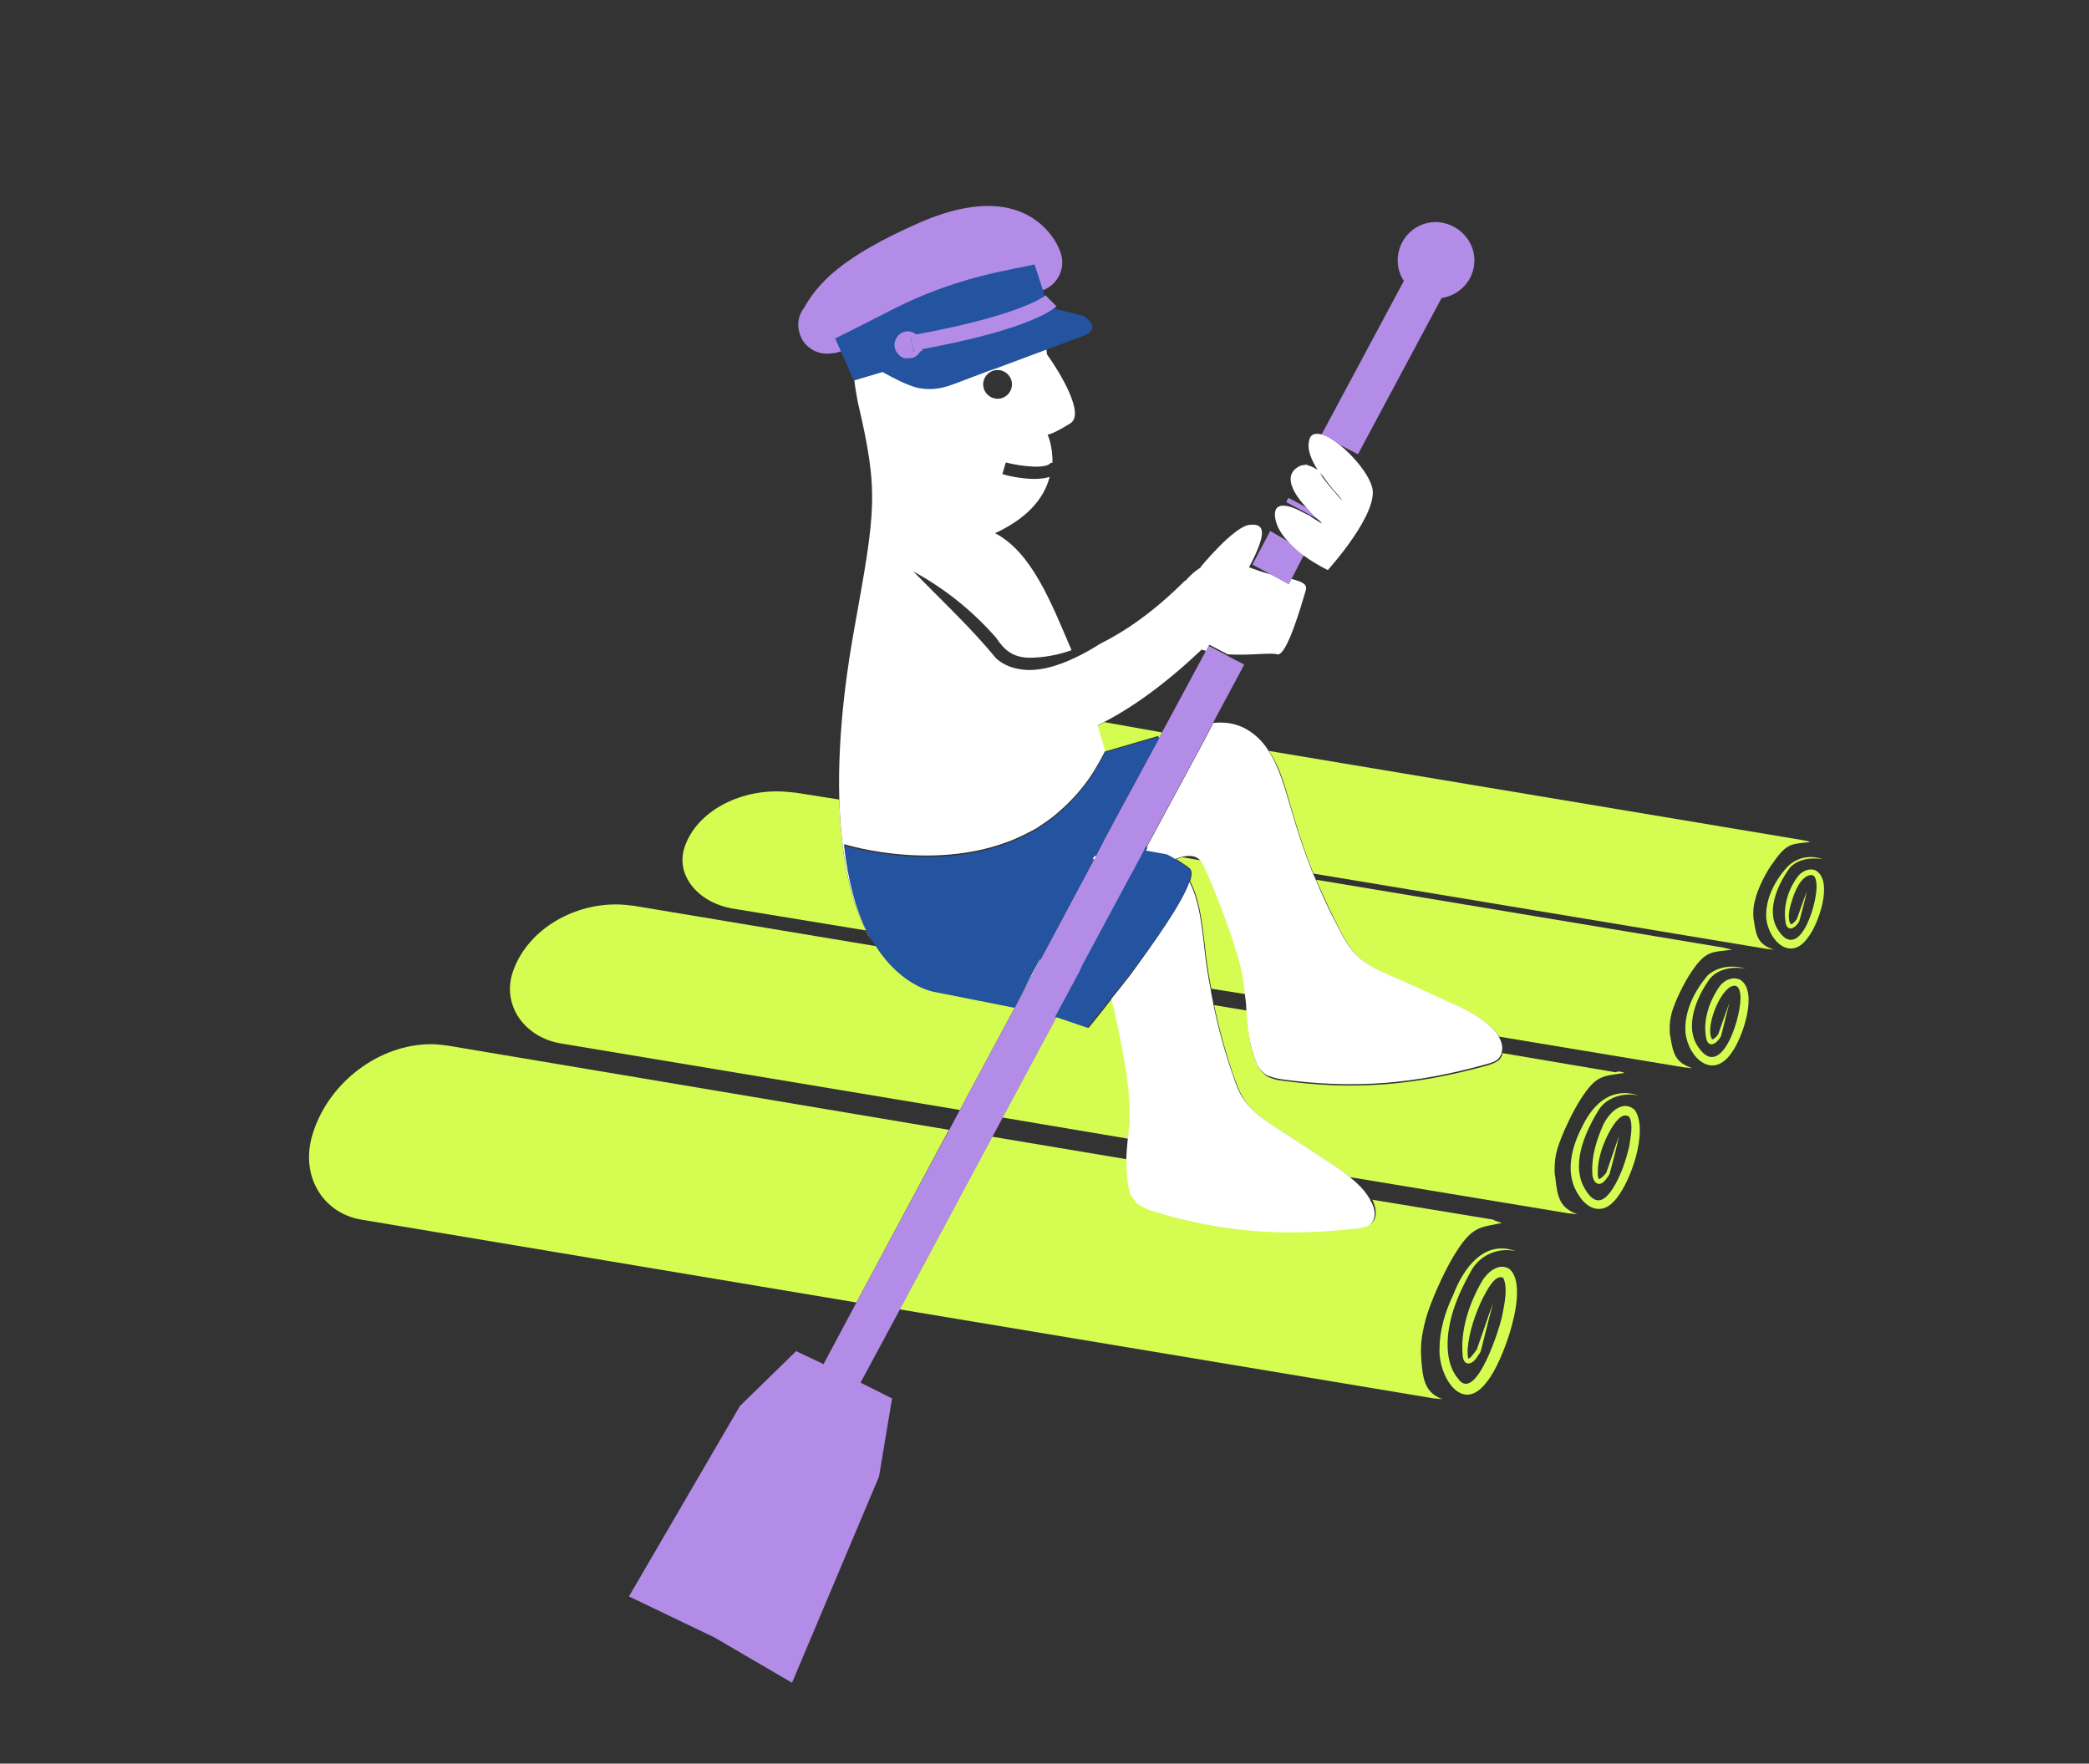 <?xml version="1.0" encoding="utf-8"?>
<!-- Generator: Adobe Illustrator 27.7.0, SVG Export Plug-In . SVG Version: 6.00 Build 0)  -->
<svg version="1.1" xmlns="http://www.w3.org/2000/svg" xmlns:xlink="http://www.w3.org/1999/xlink" x="0px" y="0px"
	 viewBox="0 0 304.9 257.4" style="enable-background:new 0 0 304.9 257.4;" xml:space="preserve">
<rect x="0" y="0" width="304.9" height="257.4" fill="#333333" stroke="none"/>
<style type="text/css">
	.st0{clip-path:url(#SVGID_00000098218392802187926750000008190334483082967993_);}
	.st1{fill:#B38CE7;}
	.st2{fill:#8C67C7;}
	.st3{fill:#59B9CF;}
	.st4{fill:#3B8EBA;}
	.st5{clip-path:url(#SVGID_00000048471399638245470540000016882578321659003580_);fill:#CCFF00;}
	.st6{clip-path:url(#SVGID_00000048471399638245470540000016882578321659003580_);fill:#C3E800;}
	.st7{clip-path:url(#SVGID_00000048471399638245470540000016882578321659003580_);fill:#E0FF8C;}
	.st8{fill:#24539F;}
	.st9{clip-path:url(#SVGID_00000011727626267766003270000002715314176214268554_);}
	.st10{fill:#459BBB;}
	.st11{fill:#2961A9;}
	.st12{fill:#3B87BA;}
	.st13{fill:#EBEBEB;}
	.st14{fill:#CCFF00;}
	.st15{fill:#B78BEF;}
	.st16{fill:none;}
	.st17{fill:#3070B4;}
	.st18{fill:#459ABA;}
	.st19{fill:#2961A9;stroke:#2961A9;stroke-miterlimit:10;}
	.st20{fill:#3B86B9;}
	.st21{fill:#538FB0;}
	.st22{fill:#FFFFFF;}
	.st23{fill:#3A5A98;}
	.st24{fill:#3070B5;}
	.st25{fill:#FFFFFF;stroke:#2961A9;stroke-width:0.162;stroke-miterlimit:10;}
	.st26{fill:#2961A9;stroke:#2961A9;stroke-width:0.148;stroke-miterlimit:10;}
	.st27{fill:#009DBF;}
	.st28{fill:none;stroke:#B28BE6;stroke-width:2.685;stroke-miterlimit:10;}
	.st29{fill:none;stroke:#B28BE6;stroke-width:2.685;stroke-miterlimit:10;stroke-dasharray:6.516,6.516;}
	.st30{fill:none;stroke:#B28BE6;stroke-width:4;stroke-miterlimit:10;stroke-dasharray:6.542;}
	.st31{fill:#006EB3;}
	.st32{fill:none;stroke:#B38CE7;stroke-width:4;stroke-miterlimit:10;}
	.st33{fill:none;stroke:#936EC4;stroke-width:4;stroke-miterlimit:10;}
	.st34{fill:#E4E4EF;}
	.st35{fill:none;stroke:#B38CE7;stroke-width:5;stroke-miterlimit:10;}
	.st36{clip-path:url(#SVGID_00000025421630259128551610000015694439899231731878_);fill:#B38CE7;}
	.st37{clip-path:url(#SVGID_00000025421630259128551610000015694439899231731878_);fill:#9D75D1;}
	.st38{clip-path:url(#SVGID_00000025421630259128551610000015694439899231731878_);}
	.st39{fill:#9D75D1;}
	.st40{fill:none;stroke:#2961A9;stroke-width:4;stroke-miterlimit:10;}
	.st41{fill:none;stroke:#24539F;stroke-width:4.761;stroke-miterlimit:10;}
	.st42{clip-path:url(#SVGID_00000019656000071231683590000006252564962122631831_);fill:#24539F;}
	.st43{clip-path:url(#SVGID_00000019656000071231683590000006252564962122631831_);fill:#2961A9;}
	.st44{clip-path:url(#SVGID_00000019656000071231683590000006252564962122631831_);fill:#3B87BA;}
	.st45{clip-path:url(#SVGID_00000019656000071231683590000006252564962122631831_);}
	.st46{clip-path:url(#SVGID_00000148626837104791992620000013127602145852664476_);fill:#24539F;}
	.st47{clip-path:url(#SVGID_00000148626837104791992620000013127602145852664476_);fill:#2961A9;}
	.st48{clip-path:url(#SVGID_00000148626837104791992620000013127602145852664476_);fill:#3B87BA;}
	.st49{clip-path:url(#SVGID_00000148626837104791992620000013127602145852664476_);}
	.st50{clip-path:url(#SVGID_00000089546321272312943700000011582613444398009534_);fill:#24539F;}
	.st51{clip-path:url(#SVGID_00000089546321272312943700000011582613444398009534_);fill:#2961A9;}
	.st52{clip-path:url(#SVGID_00000089546321272312943700000011582613444398009534_);fill:#3B87BA;}
	.st53{clip-path:url(#SVGID_00000089546321272312943700000011582613444398009534_);}
	.st54{fill:none;stroke:#24539F;stroke-width:5;stroke-miterlimit:10;}
	.st55{clip-path:url(#SVGID_00000138571974967313631780000007158114614601981594_);fill:#24539F;}
	.st56{clip-path:url(#SVGID_00000138571974967313631780000007158114614601981594_);fill:#2961A9;}
	.st57{clip-path:url(#SVGID_00000138571974967313631780000007158114614601981594_);fill:#3B87BA;}
	.st58{clip-path:url(#SVGID_00000138571974967313631780000007158114614601981594_);}
	.st59{fill:#DCDCDE;}
	.st60{clip-path:url(#SVGID_00000092428985794809338980000003808547577323753628_);}
	.st61{clip-path:url(#SVGID_00000132048519181545514950000011779532471498436518_);}
	.st62{clip-path:url(#SVGID_00000080192050190324087890000006830308578322135482_);}
	.st63{clip-path:url(#SVGID_00000038405184587105250200000017305731907789898906_);}
	.st64{clip-path:url(#SVGID_00000168111777926050257410000014172660398600025767_);}
	.st65{clip-path:url(#SVGID_00000135663357205878918830000015087978313875010192_);}
	.st66{clip-path:url(#SVGID_00000155114855784248618140000010055964137034215323_);}
	.st67{clip-path:url(#SVGID_00000044858635279657285560000014927098867685650068_);}
	.st68{fill:#C3E800;}
	.st69{clip-path:url(#SVGID_00000078029653412938752430000010894349879528654737_);}
	.st70{fill:#E0FF8C;}
	.st71{clip-path:url(#SVGID_00000093867745976437088410000005324279602302144670_);}
	.st72{clip-path:url(#SVGID_00000027595625848337288100000000017016824586350773_);}
	.st73{clip-path:url(#SVGID_00000080195801934119218890000012222623329791100804_);}
	.st74{clip-path:url(#SVGID_00000150814624157387207380000013215012294953789109_);}
	.st75{clip-path:url(#SVGID_00000058569770396062087310000006987018744193020821_);}
	.st76{clip-path:url(#SVGID_00000071557279495243061280000007383988248761119367_);}
	.st77{clip-path:url(#SVGID_00000075855717901840951100000001321233078774188461_);}
	.st78{fill:#F7F7F7;}
	.st79{clip-path:url(#SVGID_00000063611782356776118930000004057701723855255183_);}
	.st80{clip-path:url(#SVGID_00000098916668984762042770000014544096594147744185_);}
	.st81{fill:#D9FF00;}
	.st82{fill:#C9ED00;}
	.st83{clip-path:url(#SVGID_00000010277664060496555550000017279267482711331003_);}
	.st84{clip-path:url(#SVGID_00000011723234638608340720000005466455821937648779_);}
	.st85{clip-path:url(#SVGID_00000055703632303511503430000008566269880151719850_);fill:#B38CE7;}
	.st86{clip-path:url(#SVGID_00000055703632303511503430000008566269880151719850_);}
	.st87{clip-path:url(#SVGID_00000008114338265921659310000005889270813194167954_);fill:#B38CE7;}
	.st88{clip-path:url(#SVGID_00000008114338265921659310000005889270813194167954_);}
	.st89{clip-path:url(#SVGID_00000003068901966404730010000000638612769299690132_);}
	.st90{clip-path:url(#SVGID_00000039822052420822892850000015406979772935130257_);}
	.st91{clip-path:url(#SVGID_00000069395283162524737990000009029638513451329667_);fill:#CCFF00;}
	.st92{clip-path:url(#SVGID_00000069395283162524737990000009029638513451329667_);fill:#C3E800;}
	.st93{clip-path:url(#SVGID_00000069395283162524737990000009029638513451329667_);fill:#E0FF8C;}
	.st94{clip-path:url(#SVGID_00000077296665678543082180000004404513605381210505_);fill:#3B87BA;}
	.st95{clip-path:url(#SVGID_00000077296665678543082180000004404513605381210505_);}
	.st96{clip-path:url(#SVGID_00000128474810936491145840000006919314731185402039_);fill:#FFFFFF;}
	.st97{clip-path:url(#SVGID_00000128474810936491145840000006919314731185402039_);}
	.st98{clip-path:url(#SVGID_00000029735212241583536110000004292063013514522541_);}
	.st99{clip-path:url(#SVGID_00000072237912648201424680000012275189770027667588_);fill:#DCDCDE;}
	.st100{clip-path:url(#SVGID_00000072237912648201424680000012275189770027667588_);}
	.st101{clip-path:url(#SVGID_00000092423795356002576540000017809680152580941961_);}
	.st102{clip-path:url(#SVGID_00000181075130875210507090000008124188159455376550_);fill:#CCFF00;}
	.st103{clip-path:url(#SVGID_00000181075130875210507090000008124188159455376550_);}
	.st104{clip-path:url(#SVGID_00000013896752650844863810000017456518267609553828_);}
	.st105{clip-path:url(#SVGID_00000044141077760134190520000015825902458641972891_);}
	.st106{clip-path:url(#SVGID_00000141415892373225647900000000600904610234340510_);}
	.st107{clip-path:url(#SVGID_00000072261047567076843540000017030777994349211057_);}
	.st108{clip-path:url(#SVGID_00000163779255171985816210000012588922022817592453_);}
	.st109{clip-path:url(#SVGID_00000074435076727886834130000014850906175808142748_);fill:#9D75D1;}
	.st110{clip-path:url(#SVGID_00000074435076727886834130000014850906175808142748_);}
	.st111{clip-path:url(#SVGID_00000074416600740760684870000014391195675216097456_);}
	.st112{clip-path:url(#SVGID_00000109716526818265584950000004473487612294027649_);}
	.st113{clip-path:url(#SVGID_00000029762623558345862640000018332049256314819712_);fill:#FFFFFF;}
	.st114{fill:none;stroke:#B28BE6;stroke-width:2.701;stroke-miterlimit:10;stroke-dasharray:4.417;}
	.st115{clip-path:url(#SVGID_00000174585945686332672560000008972020719175440788_);fill:#FFFFFF;}
	.st116{clip-path:url(#SVGID_00000174585945686332672560000008972020719175440788_);}
	.st117{fill:#D5FD51;}
	.st118{fill:none;stroke:#B38CE7;stroke-width:6.042;stroke-miterlimit:10;}
	.st119{fill:none;stroke:#CCFF00;stroke-width:8.215;stroke-linecap:round;stroke-linejoin:round;stroke-miterlimit:10;}
	.st120{fill:#B38CE7;stroke:#CCFF00;stroke-width:2.086;stroke-miterlimit:10;}
	.st121{fill:none;stroke:#CCFF00;stroke-width:2.433;stroke-linecap:round;stroke-linejoin:round;stroke-miterlimit:10;}
	.st122{fill:none;stroke:#B38CE7;stroke-width:8.414;stroke-linecap:round;stroke-linejoin:round;stroke-miterlimit:10;}
	.st123{fill:#B38CE7;stroke:#B38CE7;stroke-width:2.136;stroke-miterlimit:10;}
	.st124{fill:none;stroke:#B38CE7;stroke-width:2.492;stroke-linecap:round;stroke-linejoin:round;stroke-miterlimit:10;}
	.st125{fill:none;stroke:#B38CE7;stroke-width:4.514;stroke-miterlimit:10;}
	.st126{fill:none;stroke:#B38CE7;stroke-width:6.293;stroke-linecap:round;stroke-linejoin:round;stroke-miterlimit:10;}
	.st127{fill:#B38CE7;stroke:#B38CE7;stroke-width:1.598;stroke-miterlimit:10;}
	.st128{fill:none;stroke:#B38CE7;stroke-width:1.864;stroke-linecap:round;stroke-linejoin:round;stroke-miterlimit:10;}
</style>
<g id="Layer_1">
</g>
<g id="Layer_2">
	<g>
		<g>
			<g>
				<g>
					<path class="st117" d="M169.6,106.9l-0.4,0.8c-0.1,0-0.2,0.1-0.3,0.1l0.2-0.4l-7.9,2.3l-1.1-3.7c0.4-0.2,0.7-0.4,1.1-0.6h0
						L169.6,106.9z"/>
					<path class="st117" d="M256.2,131.2c-0.2,0.7-0.3,1.4-0.3,2.1c0,0.4,0,0.7,0.1,1.1c0.3,2.3,0.7,3.5,2.9,4.2
						c-0.3,0-0.7-0.1-1-0.1l-66.2-11c-1.2-3-2.2-6-3.1-9.1c-0.9-3-1.6-6.2-3.4-8.8l77.8,13c0.4,0.1,0.8,0.1,1.2,0.3
						c-2.7,0.3-3.4,0.1-5.4,3C257.8,127.2,256.6,129.6,256.2,131.2z"/>
					<path class="st117" d="M266,125.4c-1.7-0.3-3.7,0-4.8,1.3c-1.8,2.5-3.6,6.5-1.5,9.3c3.1,4.4,5.8-4.8,5.4-7.2
						c-0.1-0.6-0.2-1.1-0.8-1.1c-1.5,0.2-2.4,2.5-2.8,3.9c-0.3,0.9-0.7,2.6-0.1,3.3c0.2,0,0.6-0.4,0.8-0.7l0,0.1
						c0.5-1.4,1-2.8,1.5-4.2c-0.3,1.5-0.7,2.9-1.1,4.4c-0.4,0.7-1.4,1.6-1.9,0.5c-0.6-2.5,0.3-5.3,1.8-7.2c0.6-0.7,1.7-1.2,2.6-0.7
						c2.5,1.6,0.3,7.8-1.2,9.7c-2.5,3.6-5.7,0.6-6.1-2.7c-0.2-2.8,1.2-5.5,3-7.5C262.3,125,264.4,124.8,266,125.4L266,125.4z"/>
				</g>
				<g>
					<path class="st117" d="M138.5,164.9L125,190.1L52.7,178c-5.8-1-9-6.7-7-12.7c2.4-7.5,9.8-12.9,17.2-12.9c0.8,0,1.6,0.1,2.4,0.2
						L138.5,164.9z"/>
					<path class="st117" d="M219.2,178.5c-3.4,0.7-4.4,0.4-7.2,5.1c-1.4,2.4-3.2,6.4-3.9,8.9c-0.4,1.5-0.7,3-0.7,4.5
						c0,0.2,0,0.4,0,0.6c0.2,3.7,0.5,5.6,3.1,6.6c-0.4,0-0.8-0.1-1.2-0.1l-78-13l13.5-25.2l19.7,3.3c0,1.5,0.1,3.1,0.5,4.8
						c0.1,0.5,0.6,1.2,1,1.5c0.4,0.4,1.6,0.9,2.1,1.1c10.4,3.2,19.3,3.8,30.1,2.6c0.7-0.1,1.4-0.2,1.9-0.6c1-0.8,0.8-2.3,0.2-3.5
						l17.6,2.9C218.2,178.2,218.7,178.3,219.2,178.5z"/>
					<path class="st117" d="M221.2,182.6c-2.7-0.6-5.4,0.7-6.6,3.1c-1.9,3.4-3.5,7.3-3.3,11.2c0.1,1.6,0.5,3.1,1.5,4.3
						c2.6,3.8,6.2-7.6,6.5-9.4c0.3-1.6,0.8-3.9,0.1-5.3c-1.2-0.6-2.4,1.9-3,3c-1.1,2.3-2,4.9-2.2,7.5c0,0.4,0,1,0.1,1.3c0,0,0,0,0,0
						c0.1,0,0.4-0.2,0.6-0.5c0.2-0.2,0.4-0.5,0.6-0.8l0,0.1c0.8-2.3,1.6-4.6,2.4-6.9c-0.6,2.4-1.2,4.7-1.8,7.1
						c-0.2,0.3-0.4,0.6-0.6,0.9c-0.7,1-1.8,1.2-2-0.2c-0.4-3.8,0.9-7.7,2.8-11c0.7-1.2,2.4-2.8,4-1.8c3.1,2.6-1,13.8-3.3,16.5
						c-3.6,4.8-7-0.8-6.9-4.7c0-2.8,0.8-5.5,2-8C213.6,185.1,216.6,180.9,221.2,182.6L221.2,182.6z"/>
				</g>
				<g>
					<path class="st117" d="M150.8,142l-0.9,1.7l-0.1,0.2l-9.7,18.1h0l-58.2-9.7c-5.4-0.9-8.6-5.6-7.1-10.3c1.9-5.9,8.3-10,15.1-10
						c0.9,0,1.8,0.1,2.6,0.2l35.4,5.9c3.9,6,8.6,6.6,8.6,6.6l11.6,2.3l1.6-3.1l0.1-0.2l0.9-1.8L150.8,142z"/>
					<polygon class="st117" points="157.1,143.1 154.2,148.5 154.1,148.5 157,143.1 					"/>
					<path class="st117" d="M164.7,166.2l-18.4-3.1l7.9-14.7l4.7,1.6c0,0,1.5-1.8,3.5-4.4c1.1,4.2,2.3,11.1,2.6,14.5
						C165,162.4,164.8,164.3,164.7,166.2z"/>
					<path class="st117" d="M237.1,156.6c-3.2,0.5-4.1,0.2-6.5,4c-1.2,1.9-2.7,5.1-3.3,7.1c-0.3,1-0.4,2-0.4,3c0,0.4,0,0.7,0.1,1.1
						c0.3,3,0.7,4.5,3.2,5.4c-0.4,0-0.8-0.1-1.2-0.1l-32-5.3c-1-0.8-2-1.5-3.1-2.2c-2.5-1.6-5-3.3-7.5-4.9c-1.7-1.1-3.4-2.3-4.6-3.9
						c-0.9-1.3-1.4-2.8-1.9-4.2c-1.1-3.3-2-6.6-2.7-9.9l4.8,0.8c0.2,2.7,0.3,5.3,1.6,8.1c0.2,0.4,0.8,1.1,1.2,1.4
						c0.4,0.3,1.7,0.7,2.2,0.7c10.7,1.5,19.6,0.7,30.1-2.2c0.6-0.2,1.3-0.4,1.8-0.9c0.2-0.3,0.4-0.6,0.4-0.9l16.5,2.8
						C236.2,156.3,236.7,156.4,237.1,156.6z"/>
					<path class="st117" d="M239.2,159.9c-2.1-0.5-4.6,0.2-5.8,2c-2.1,3.4-4.3,8.3-1.9,11.9c1.4,2.2,2.7,1.6,4-0.5
						c1.1-1.8,1.8-3.9,2.3-6c0.2-1.4,0.6-3.2,0-4.3c-1.1-0.8-2.2,1-2.8,2c-1,1.8-1.8,4-1.8,6.1c0,0.4,0,0.8,0.2,1
						c0.3-0.1,0.8-0.6,1-0.9c0,0,0,0.1,0,0.1c0.6-1.8,1.3-3.7,1.9-5.5c-0.4,1.9-0.9,3.8-1.4,5.6c-0.4,0.6-1.2,2-2.1,1.1
						c-0.3-0.4-0.4-0.9-0.4-1.4c-0.1-2.4,0.6-4.6,1.5-6.7c0.7-1.7,2.8-4.1,4.7-2.4c2.1,3-0.7,11-3.1,13.4c-1.8,1.9-3.9,1-5.1-1
						c-2.1-3.1-1-7.1,0.6-10.1C232.6,161,235.3,158.6,239.2,159.9L239.2,159.9z"/>
				</g>
				<g>
					<path class="st117" d="M126.4,135.8l-19.5-3.2c-5.1-0.9-8.3-4.9-7-8.9c1.6-4.9,7.3-8.2,13.5-8.2c0.9,0,1.9,0.1,2.8,0.2l6.3,1
						C122.7,123.6,123.7,130.5,126.4,135.8z"/>
					<path class="st117" d="M160,125.3c-0.1,0.1-0.2,0.1-0.3,0.2c-0.1,0-0.2,0.1-0.3,0.2l0.4-0.7c0,0.1,0.1,0.1,0.1,0.2
						C159.9,125.1,160,125.2,160,125.3z"/>
					<path class="st117" d="M164.9,123.8C164.8,123.8,164.8,123.8,164.9,123.8L164.9,123.8L164.9,123.8z"/>
					<polygon class="st117" points="167.2,124.2 165.5,127.4 165.4,127.5 165.4,127.5 158.3,140.9 158.2,140.9 158.1,141.1 
						158.1,141.1 158.2,140.9 158.2,140.9 165.4,127.4 165.4,127.4 165.4,127.3 167.1,124.2 					"/>
					<path class="st117" d="M181.8,145.1l-5-0.8c-0.4-2-0.7-3.9-0.9-5.9c-0.4-3.3-0.7-6.9-2.2-9.8c0.3-0.9,0.3-1.6-0.1-1.9
						c-0.6-0.5-1.3-0.9-1.9-1.3c0.3-0.1,0.6-0.2,0.8-0.3l2.9,0.5c0.2,0.2,0.3,0.4,0.4,0.6c1.7,3.5,4.7,11.8,5.6,15.5
						C181.5,142.9,181.7,144,181.8,145.1z"/>
					<path class="st117" d="M244,147.8c-0.2,0.8-0.3,1.5-0.3,2.3c0,0.4,0,0.8,0.1,1.2c0.4,2.6,0.8,3.8,3.2,4.6
						c-0.4,0-0.7-0.1-1.1-0.1l-27.1-4.5c-0.2-0.3-0.3-0.5-0.5-0.7c-1.8-2-4.3-3.2-6.8-4.3c-2.7-1.2-5.4-2.4-8.2-3.7
						c-1.9-0.8-3.8-1.7-5.2-3.1c-1.1-1.1-1.9-2.5-2.6-3.9c-1.2-2.3-2.3-4.7-3.4-7.2l59.4,9.9c0.4,0.1,0.9,0.2,1.3,0.3
						c-3,0.4-3.8,0.1-5.9,3.2C245.8,143.4,244.5,146.1,244,147.8z"/>
					<path class="st117" d="M254.8,141.4c-1.9-0.4-4,0-5.2,1.4c-2,2.7-3.9,7.2-1.6,10.2c3.4,4.8,6.4-5.3,6-7.9
						c-0.1-0.8-0.4-1.4-1.1-1.2c-1.9,0.5-4.1,6.2-3,7.8c0.2,0,0.7-0.4,0.9-0.8c0.4-1.2,1.1-3.1,1.6-4.5c-0.4,1.6-0.8,3.2-1.2,4.8
						c-0.1,0.2-0.3,0.5-0.5,0.7c-0.5,0.6-1.3,0.8-1.6-0.1c-0.7-2.7,0.4-5.8,2-8c0.7-0.8,1.8-1.3,2.9-0.8c2.7,1.7,0.3,8.6-1.3,10.7
						c-2.8,4-6.3,0.6-6.7-3c-0.2-3.1,1.3-6,3.2-8.3C250.7,141,253,140.8,254.8,141.4L254.8,141.4z"/>
				</g>
			</g>
			<g>
				<g>
					<g>
						<path class="st22" d="M141.9,37.3c0,0.1,0,0.1,0,0.2C141.8,37.4,141.8,37.4,141.9,37.3C141.9,37.3,141.9,37.3,141.9,37.3z"/>
						<polygon class="st22" points="152.6,48.5 152.6,48.5 152.6,48.5 						"/>
						<polygon class="st22" points="150.3,50.3 151,50.3 151,50.3 						"/>
						<path class="st22" d="M127.2,53.6L127.2,53.6c0,0.1,0,0.1-0.1,0.2l-0.1-0.4c0,0,0.1,0,0.1,0c0,0,0,0,0.1,0
							C127.2,53.5,127.2,53.5,127.2,53.6L127.2,53.6C127.2,53.5,127.2,53.5,127.2,53.6L127.2,53.6C127.2,53.5,127.2,53.5,127.2,53.6
							C127.2,53.5,127.2,53.6,127.2,53.6z"/>
						<path class="st22" d="M149.1,47.6C149.1,47.6,149.1,47.6,149.1,47.6L149.1,47.6C149.1,47.5,149.1,47.6,149.1,47.6z"/>
						<polygon class="st22" points="152.6,48.5 152.6,48.5 152.6,48.5 152.6,48.5 152.6,48.5 152.6,48.5 152.6,48.5 						"/>
					</g>
				</g>
				<path class="st22" d="M153.9,50.6C153.9,50.6,153.9,50.6,153.9,50.6L153.9,50.6L153.9,50.6z M143.8,77.3L143.8,77.3l0.1,1.1l0,0
					L143.8,77.3z M151.7,140l-1.1,2l-0.9,1.8l-0.1,0.2c0,0,0.1,0,0.1,0l0.1-0.2l0.9-1.7l1.1-2L151.7,140z M159.9,125
					c0-0.1-0.1-0.1-0.1-0.2l-0.4,0.7c0.1-0.1,0.2-0.1,0.3-0.1c0.1-0.1,0.2-0.1,0.3-0.2C160,125.2,159.9,125.1,159.9,125z
					 M165.4,127.4L165.4,127.4l-7.2,13.5c0,0,0.1,0,0.1,0L165.4,127.4L165.4,127.4L165.4,127.4z M126.4,135.8L126.4,135.8
					c0.2,0.5,0.5,1,0.8,1.4C126.9,136.8,126.7,136.3,126.4,135.8z"/>
				<path class="st22" d="M127.2,53.6L127.2,53.6c0,0.1,0,0.1-0.1,0.2l-0.1-0.4c0,0,0.1,0,0.1,0c0,0,0,0,0.1,0
					C127.2,53.5,127.2,53.5,127.2,53.6L127.2,53.6C127.2,53.5,127.2,53.5,127.2,53.6L127.2,53.6C127.2,53.5,127.2,53.5,127.2,53.6
					C127.2,53.5,127.2,53.6,127.2,53.6z"/>
				<path class="st22" d="M149.1,47.6C149.1,47.6,149.1,47.6,149.1,47.6L149.1,47.6C149.1,47.5,149.1,47.6,149.1,47.6z"/>
			</g>
			<polygon class="st22" points="144,78.4 143.9,78.4 143.8,77.3 143.8,77.3 			"/>
			<path class="st22" d="M158.2,140.9l-0.1,0.2l-0.1,0L158.2,140.9C158.2,140.9,158.2,140.9,158.2,140.9z"/>
			<polygon class="st22" points="144,78.4 143.9,78.4 143.8,77.3 143.8,77.3 			"/>
			<path class="st22" d="M200,178.7c-0.5,0.4-1.2,0.5-1.9,0.6c-10.8,1.2-19.7,0.6-30.1-2.6c-0.5-0.2-1.7-0.7-2.1-1.1
				c-0.3-0.4-0.9-1.1-1-1.5c-0.4-1.7-0.5-3.2-0.5-4.8c0-1,0.1-2,0.2-3c0.2-1.9,0.4-3.8,0.2-6c-0.2-3.3-1.5-10.3-2.6-14.5
				c0.4-0.5,0.8-1,1.2-1.5c0.5-0.6,1-1.3,1.5-1.9c3.6-4.9,7.7-10.7,8.7-13.7c1.5,2.9,1.8,6.5,2.2,9.8c0.2,2,0.5,3.9,0.9,5.9
				c0.1,0.8,0.3,1.5,0.4,2.2c0.7,3.4,1.6,6.7,2.7,9.9c0.5,1.5,1,3,1.9,4.2c1.2,1.6,2.9,2.8,4.6,3.9c2.5,1.6,5,3.3,7.5,4.9
				c1.1,0.7,2.1,1.4,3.1,2.2c1.1,0.9,2.2,1.9,2.9,3.1c0.1,0.1,0.2,0.3,0.2,0.4C200.8,176.4,200.9,177.9,200,178.7z"/>
			<polygon class="st22" points="151.8,140.1 150.8,142 149.8,143.8 149.7,143.8 150.7,142 151.7,140 			"/>
			<path class="st22" d="M157.7,142l-0.4,0.7h0c0,0,0,0-0.1,0L157.7,142L157.7,142C157.6,142,157.6,142,157.7,142z"/>
			<path class="st22" d="M167.4,123.9l-0.2,0.3l-1.7,3.2l-0.1,0.1v0l-7.2,13.4l0,0l-0.1,0.2l-0.1,0l0.1-0.2l0,0l7.2-13.5h0l0-0.1
				l1.7-3.2L167.4,123.9C167.3,123.9,167.3,123.9,167.4,123.9z"/>
			<path class="st22" d="M219.2,153.5c0,0.3-0.2,0.6-0.4,0.9c-0.4,0.5-1.1,0.7-1.8,0.9c-10.4,2.9-19.3,3.7-30.1,2.2
				c-0.6-0.1-1.8-0.4-2.2-0.7c-0.4-0.3-1-0.9-1.2-1.4c-1.2-2.8-1.4-5.4-1.6-8.1c0-0.7-0.1-1.4-0.2-2.2c-0.1-1.1-0.3-2.2-0.5-3.4
				c-0.8-3.8-3.9-12-5.6-15.5c-0.1-0.2-0.2-0.5-0.4-0.6c-0.7-0.8-1.7-0.8-2.9-0.5c-0.3,0.1-0.5,0.2-0.8,0.3
				c-0.4-0.2-0.8-0.4-1.1-0.6c0,0,0,0,0,0l-0.5-0.1c0,0,0,0,0,0l-2.8-0.5l0.2-0.3l0.1-0.3l0.1-0.2l8.3-15.4l1.3-2.5
				c2.4-0.2,4.3,0.3,6.2,1.9c0.7,0.6,1.3,1.3,1.8,2.1c1.7,2.6,2.5,5.8,3.4,8.8c0.9,3.1,1.9,6.1,3.1,9.1c0.1,0.3,0.3,0.6,0.4,0.9
				c1,2.4,2.1,4.8,3.4,7.2c0.7,1.4,1.5,2.8,2.6,3.9c1.4,1.4,3.3,2.3,5.2,3.1c2.7,1.2,5.4,2.4,8.2,3.7c2.5,1.1,5,2.3,6.8,4.3
				c0.2,0.2,0.4,0.5,0.5,0.7C219.1,151.9,219.4,152.7,219.2,153.5z"/>
			<path class="st22" d="M164.9,123.8C164.8,123.8,164.8,123.8,164.9,123.8L164.9,123.8L164.9,123.8z"/>
			<path class="st22" d="M167.5,123.6l-0.1,0.3l-0.2,0.3l-1.7,3.2l-0.1,0l0,0l0-0.1l1.7-3.2l0.1-0.3L167.5,123.6
				C167.4,123.6,167.5,123.6,167.5,123.6z"/>
			<path class="st22" d="M176.4,94.3l-0.5,0.9c1,0.3,2.1,0.4,3.2,0.5L176.4,94.3z M185.4,83.8l2.7,1.4l0.4-0.7
				C187.6,84.3,186.6,84.1,185.4,83.8z"/>
			<path class="st22" d="M188.5,84.5l-0.4,0.7l-2.7-1.4c-0.9-0.2-2-0.6-3.1-1c2.8-5.3,2.2-6.4,0.1-6.2c-2.3,0.2-7.2,6.2-7.2,6.2
				l0.1,0c-1,0.6-1.8,1.4-2.3,2l0-0.1c-4.6,4.6-8.7,7.4-12.5,9.3c-1.1,0.7-2.3,1.4-3.6,2c-2.7,1.3-5.8,2.2-8.4,1.6
				c-1.1-0.2-2.2-0.7-3.1-1.5c-3.8-4.6-7.9-8.4-12.1-12.7c4.6,2.5,8.7,5.8,12.1,9.7c1.2,1.8,2.4,2.8,4.7,2.9c2.2,0,4.3-0.4,6.3-1.1
				c-3-7-5.8-14.3-11.2-17.1c0.1,0,0.2-0.1,0.3-0.1c5-2.4,7-5.4,7.7-8.1c-0.6,0.2-1.4,0.3-2.2,0.3c-2,0-4.1-0.5-4.7-0.7l0.5-1.7
				c2.4,0.6,6,1,6.6,0l0.2,0.1c0.1-2.4-0.7-4.2-0.7-4.2s0.4,0.2,3.3-1.6c2.2-1.3-1.4-7.3-3.4-10.1l-0.1-1.1l-13.5,5.3
				c-4.2,1.6-6.2,0.4-10.3-1.7l-4.2,1.3l0,0c0.1,1,0.3,2.1,0.5,3.2c3.1,13.2,2.6,15.7-0.5,33c-0.8,4.4-2.5,14.6-2.2,24.9v0
				c0.2,6.9,1.2,13.8,3.9,19.1l0.1,0c-1.5-3-2.7-7.1-3.3-12.5c0,0,15.1,4.8,27.3-1.9c0.4-0.2,0.8-0.4,1.2-0.7c0.9-0.6,1.8-1.2,2.7-2
				c2.1-1.8,4.1-4,5.7-6.8c0.4-0.7,0.8-1.4,1.2-2.2h0l-1.1-3.7c0.4-0.2,0.7-0.4,1.1-0.6h0c4.2-2.2,8.8-5.5,14.1-10.5
				c0.2,0.1,0.4,0.1,0.6,0.2l0.5-0.9l2.7,1.4c3.3,0.2,6.3-0.3,7.2,0c1.4,0.4,3.6-7.4,4.2-9.4C190.8,85.2,190,84.9,188.5,84.5z
				 M143.9,78.4l-0.1-1.1h0L143.9,78.4L143.9,78.4z M145.6,54c1.1,0,2.1,0.9,2.1,2.1c0,1.1-0.9,2.1-2.1,2.1c-1.1,0-2.1-0.9-2.1-2.1
				C143.5,55,144.4,54,145.6,54z"/>
			<path class="st1" d="M179.1,95.7c-1.1-0.1-2.1-0.2-3.2-0.5l-6.3,11.7l-0.4,0.8l-5.8,10.7v0l-2.1,3.9l-0.4,0.8l-1,1.9
				c0,0.1,0.1,0.2,0.1,0.2c-0.1,0.1-0.2,0.1-0.3,0.2l-7.8,14.6l-1.1,2l-0.9,1.7l-0.1,0.2l-9.7,18.1h0l-1.5,2.8L125,190.1l-4.8,9
				l-4-1.9l-8.2,8l-16.2,27.8l12.5,6l11.3,6.6l12.7-30.1l1.9-11.4l-4.6-2.3l5.7-10.6l13.5-25.2l1.5-2.8h0l7.9-14.7l-0.1,0l2.9-5.4
				l0.2-0.4l0.4-0.7v0c0,0,0.1,0,0.1,0l0.4-0.9l-0.1,0l0.1-0.2l0,0l7.2-13.5h0l0-0.1l1.7-3.2l0.1-0.3l0.2-0.3c0,0,0,0,0.1,0l0.1-0.2
				l8.3-15.4l1.3-2.5l4.5-8.4L179.1,95.7z M164.8,123.8L164.8,123.8L164.8,123.8C164.8,123.8,164.8,123.8,164.8,123.8z"/>
			<path class="st1" d="M160,125.3c-0.1,0.1-0.2,0.1-0.3,0.2l0.2-0.4C159.9,125.1,160,125.2,160,125.3z"/>
			<path class="st1" d="M164.9,123.8C164.8,123.8,164.8,123.8,164.9,123.8L164.9,123.8L164.9,123.8z"/>
			<path class="st1" d="M157.7,142l-0.4,0.7h0l-0.2,0.4l-2.9,5.4l-0.1,0l2.9-5.4l0.2-0.4L157.7,142L157.7,142
				C157.6,142,157.6,142,157.7,142z"/>
			<path class="st1" d="M167.5,123.6l-0.1,0.3l-0.2,0.3l-1.7,3.2l-0.1,0.1v0l-7.2,13.4l0,0l-0.1,0.2l-0.1,0l0.1-0.2l0,0l7.2-13.5h0
				l0-0.1l1.7-3.2l0.1-0.3L167.5,123.6C167.4,123.6,167.5,123.6,167.5,123.6z"/>
			<path class="st1" d="M179.1,95.7c-1.1-0.1-2.1-0.2-3.2-0.5l0.5-0.9L179.1,95.7z"/>
			<path class="st1" d="M195.5,64.9l-2.7-1.4l0.1-0.1C193.7,63.6,194.6,64.2,195.5,64.9z"/>
			<rect x="193" y="66.4" transform="matrix(0.49 -0.872 0.872 0.49 37.936 203.72)" class="st1" width="0.3" height="6"/>
			
				<rect x="190.1" y="71.4" transform="matrix(0.474 -0.881 0.881 0.474 34.708 206.909)" class="st1" width="0.7" height="6"/>
			<polygon class="st1" points="190.7,80.4 190.3,81 188.5,84.5 188.1,85.3 185.4,83.8 182.8,82.4 185.4,77.5 188,79 			"/>
			<path class="st22" d="M193.8,83.2c0,0-1.7-0.8-3.5-2.1c-0.8-0.6-1.6-1.3-2.3-2.1c-1-1-1.7-2.2-1.9-3.5c-0.3-2.5,2.1-1.8,4.1-0.7
				l1,0.5c0,0,0.1,0,0.1,0.1c0.8,0.5,1.4,0.9,1.7,1c-0.1-0.1-0.2-0.2-0.4-0.4c-0.5-0.4-1.2-1.1-1.9-1.9c-1.7-1.8-3.3-4.3-1.6-5.7
				c0.5-0.4,1-0.6,1.5-0.5c0,0,0,0,0,0c0.6,0,1.3,0.4,1.9,0.8c0.1,0.1,0.1,0.2,0.2,0.4c0.1,0.2,0.2,0.4,0.3,0.5
				c1.3,1.8,2.8,3.3,2.9,3.5c-0.1-0.2-0.9-1.7-2.1-3c-0.2-0.2-0.4-0.5-0.7-0.7c-0.2-0.2-0.5-0.5-0.7-0.7c-1-1.5-1.7-3.2-1.3-4.5
				c0.2-0.9,0.9-1,1.8-0.8c0.8,0.2,1.7,0.8,2.6,1.5c2,1.6,4.1,4.1,4.7,6C201.6,74.6,193.8,83.2,193.8,83.2z"/>
			<path class="st22" d="M196,73c-0.2-0.2-1.6-1.6-2.9-3.5c-0.2-0.3-0.4-0.6-0.6-0.9c0.3,0.2,0.5,0.4,0.7,0.7
				C194.7,70.8,195.9,72.8,196,73z"/>
			<path class="st1" d="M215.2,38c0,2.8-2.1,5.1-4.8,5.5l-12.2,22.8l-2.7-1.4c-0.9-0.7-1.8-1.3-2.6-1.5l12-22.4
				c-0.6-0.9-0.9-1.9-0.9-3c0-3.1,2.5-5.6,5.6-5.6C212.7,32.5,215.2,35,215.2,38z"/>
		</g>
		<path class="st8" d="M169.2,107.7l-5.8,10.7v0l-2.1,3.9l-0.4,0.8l-1,1.9c0-0.1-0.1-0.1-0.1-0.2l-0.4,0.7c0.1-0.1,0.2-0.1,0.3-0.1
			l-7.8,14.6l-0.1,0l-1.1,2l-0.9,1.8l-0.1,0.2l-1.6,3.1l-11.6-2.3c0,0-4.7-0.6-8.6-6.6h0c-0.2-0.3-0.4-0.6-0.6-0.9c0,0,0,0,0,0
			c-0.3-0.4-0.5-0.9-0.8-1.4c-1.5-3-2.7-7.1-3.3-12.5c0,0,15.1,4.8,27.3-1.9c0.4-0.2,0.8-0.4,1.2-0.7c0.9-0.6,1.8-1.2,2.7-2
			c2.1-1.8,4.1-4,5.7-6.8c0.4-0.7,0.8-1.4,1.2-2.2h0l7.9-2.3l-0.2,0.4C169,107.8,169.1,107.8,169.2,107.7z"/>
		<path class="st8" d="M127.8,138.2L127.8,138.2c-0.2-0.3-0.4-0.6-0.6-0.9C127.4,137.6,127.6,137.9,127.8,138.2z"/>
		<path class="st8" d="M173.6,128.5c-0.9,3-5,8.9-8.7,13.7c-0.5,0.7-1,1.3-1.5,1.9c-0.4,0.5-0.8,1.1-1.2,1.5c-2,2.6-3.5,4.4-3.5,4.4
			l-4.7-1.6l2.9-5.4l0.2-0.4h0l0.4-0.7l0.4-0.9l0.1-0.2l0,0l7.2-13.4v0l0.1-0.1l1.7-3.2l2.8,0.5c0,0,0,0,0,0l0.5,0.1c0,0,0,0,0,0
			c0.4,0.2,0.8,0.4,1.1,0.6c0.6,0.4,1.3,0.8,1.9,1.3C173.9,126.9,173.9,127.6,173.6,128.5z"/>
		<path class="st8" d="M157.7,142l-0.4,0.7h0l-0.2,0.4l-2.9,5.4l-0.1,0l2.9-5.4l0.2-0.4L157.7,142L157.7,142
			C157.6,142,157.6,142,157.7,142z"/>
		<path class="st8" d="M167.5,123.6l-0.1,0.3l-0.2,0.3l-1.7,3.2l-0.1,0.1v0l-7.2,13.4l0,0l-0.1,0.2l-0.1,0l0.1-0.2l0,0l7.2-13.5h0
			l0-0.1l1.7-3.2l0.1-0.3L167.5,123.6C167.4,123.6,167.5,123.6,167.5,123.6z"/>
	</g>
	<g>
		<path class="st1" d="M119.7,51.5c-0.9-0.2-1.8-0.8-2.4-1.6c-1-1.5-1.1-3.4,0-4.9c0.1-0.1,0.2-0.3,0.3-0.5c1.9-3.1,5-6.9,16.6-12
			c6.2-2.7,11.4-3.2,15.4-1.3c3.1,1.5,4.8,4.2,5.3,6c0.6,2.2-0.7,4.5-2.8,5.2l-30.1,9.1C121.2,51.6,120.4,51.7,119.7,51.5z"/>
		<path class="st8" d="M158.2,49l-5.4,2l-7.5,2.8l-0.9,0.3l-5.3,2c-2.1,0.8-3.7,0.8-5.2,0.5c-1.5-0.4-3.1-1.2-5.1-2.3l-4.1,1.2
			l-0.1,0l-1.9-4.3l-0.8-1.8l3.6-1.8l4.9-2.5c4.7-2.4,9.6-4.1,14.8-5.3l2.4-0.5l3.4-0.7l1.2,3.7l0.3,1l0,0l0.3,0.8l0.1,0.2l0.2,0.6
			l0.6,0.1l4.4,1.1C160,47.2,159.7,48.5,158.2,49z"/>
		<g>
			<path class="st1" d="M153.4,43.9c0,0-2.9,3.1-20.3,6.2L153.4,43.9z"/>
			<path class="st1" d="M154.2,44.7c-0.3,0.3-3.5,3.3-19.8,6.3c-0.4,0.1-0.7,0.1-1.1,0.2l-0.2-1.1l-0.2-1.1c0.3-0.1,0.6-0.1,0.9-0.2
				c15.7-2.9,18.8-5.7,18.8-5.7L154.2,44.7z"/>
		</g>
		<path class="st1" d="M134.5,49.9c0,0,0-0.1,0-0.1c0,0,0-0.1,0-0.1c-0.1-0.3-0.3-0.5-0.5-0.7c-0.3,0-0.6,0.1-0.9,0.2l0.2,1.1
			l0.2,1.1c0.4-0.1,0.8-0.1,1.1-0.2c0,0,0-0.1,0-0.1C134.6,50.5,134.6,50.2,134.5,49.9z"/>
		<path class="st1" d="M134.4,51c0,0.1,0,0.1,0,0.1c-0.2,0.5-0.6,0.9-1.1,1.1c-0.4,0.1-0.8,0.1-1.2,0.1c-0.6-0.1-1.1-0.6-1.4-1.2
			c-0.2-0.5-0.2-1,0-1.5c0.2-0.5,0.6-0.9,1.1-1.1c0.7-0.3,1.5-0.1,2,0.4c-0.3,0-0.6,0.1-0.9,0.2l0.2,1.1l0.2,1.1
			C133.7,51.1,134.1,51.1,134.4,51z"/>
	</g>
</g>
</svg>
